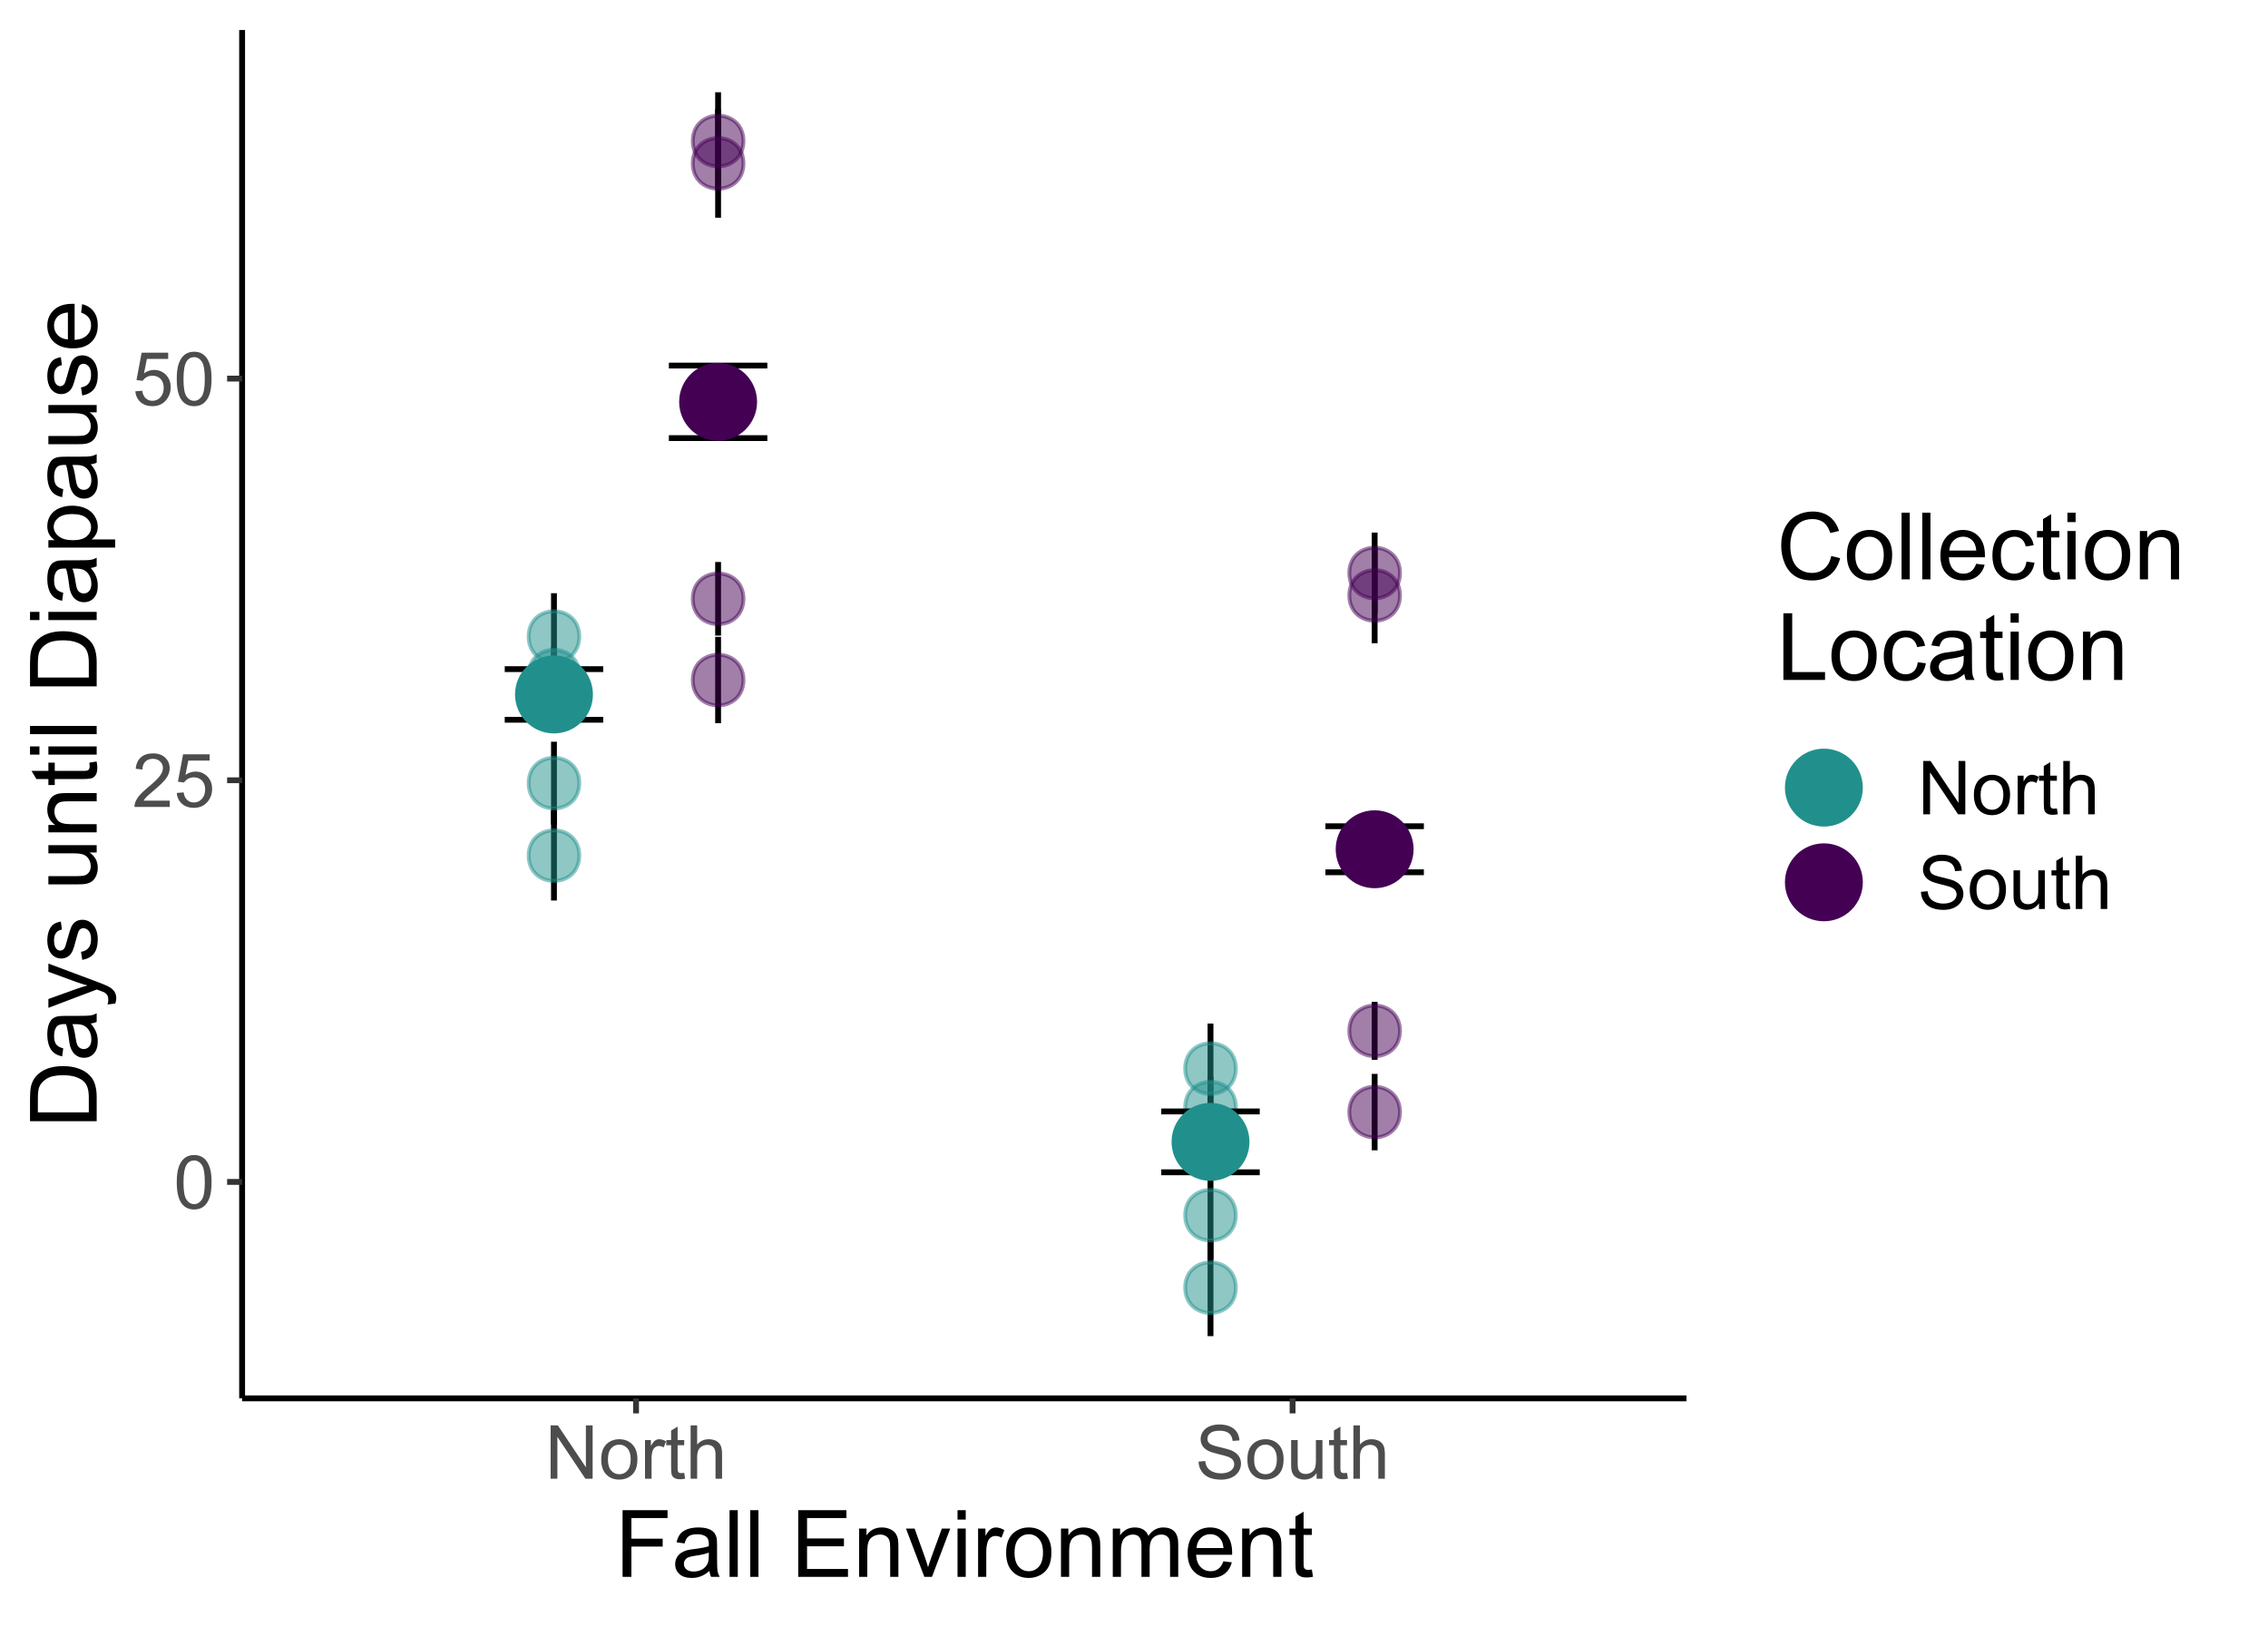 <?xml version="1.0" encoding="UTF-8"?>
<svg xmlns="http://www.w3.org/2000/svg" xmlns:xlink="http://www.w3.org/1999/xlink" width="414pt" height="297pt" viewBox="0 0 414 297" version="1.1">
<defs>
<g>
<symbol overflow="visible" id="glyph0-0">
<path style="stroke:none;" d="M 1.699 0 L 1.699 -8.5 L 8.5 -8.5 L 8.5 0 Z M 1.914 -0.211 L 8.289 -0.211 L 8.289 -8.289 L 1.914 -8.289 Z M 1.914 -0.211 "/>
</symbol>
<symbol overflow="visible" id="glyph0-1">
<path style="stroke:none;" d="M 0.566 -4.801 C 0.562 -5.949 0.68 -6.875 0.918 -7.578 C 1.152 -8.277 1.504 -8.82 1.973 -9.203 C 2.438 -9.582 3.027 -9.773 3.738 -9.773 C 4.262 -9.773 4.719 -9.668 5.113 -9.457 C 5.504 -9.246 5.828 -8.941 6.09 -8.551 C 6.344 -8.152 6.547 -7.672 6.695 -7.102 C 6.84 -6.531 6.914 -5.762 6.914 -4.801 C 6.914 -3.656 6.797 -2.734 6.562 -2.035 C 6.328 -1.332 5.977 -0.789 5.508 -0.406 C 5.039 -0.023 4.449 0.164 3.738 0.168 C 2.801 0.164 2.062 -0.172 1.527 -0.844 C 0.883 -1.652 0.562 -2.969 0.566 -4.801 Z M 1.793 -4.801 C 1.793 -3.199 1.977 -2.137 2.352 -1.609 C 2.723 -1.078 3.188 -0.812 3.738 -0.816 C 4.285 -0.812 4.746 -1.078 5.121 -1.613 C 5.496 -2.141 5.684 -3.203 5.684 -4.801 C 5.684 -6.402 5.496 -7.469 5.121 -7.996 C 4.746 -8.52 4.281 -8.781 3.727 -8.785 C 3.176 -8.781 2.734 -8.551 2.41 -8.09 C 1.996 -7.492 1.793 -6.395 1.793 -4.801 Z M 1.793 -4.801 "/>
</symbol>
<symbol overflow="visible" id="glyph0-2">
<path style="stroke:none;" d="M 6.848 -1.148 L 6.848 0 L 0.41 0 C 0.402 -0.289 0.449 -0.566 0.551 -0.832 C 0.715 -1.27 0.977 -1.699 1.336 -2.125 C 1.695 -2.547 2.215 -3.039 2.902 -3.598 C 3.957 -4.465 4.672 -5.152 5.047 -5.66 C 5.414 -6.168 5.602 -6.645 5.605 -7.098 C 5.602 -7.566 5.434 -7.969 5.098 -8.297 C 4.758 -8.621 4.316 -8.781 3.773 -8.785 C 3.195 -8.781 2.734 -8.609 2.391 -8.266 C 2.043 -7.918 1.867 -7.441 1.867 -6.832 L 0.637 -6.961 C 0.719 -7.875 1.035 -8.57 1.586 -9.055 C 2.133 -9.531 2.871 -9.773 3.797 -9.773 C 4.73 -9.773 5.469 -9.512 6.016 -8.996 C 6.559 -8.477 6.832 -7.836 6.832 -7.074 C 6.832 -6.68 6.75 -6.297 6.594 -5.922 C 6.43 -5.543 6.168 -5.148 5.801 -4.734 C 5.43 -4.316 4.812 -3.746 3.957 -3.023 C 3.238 -2.418 2.777 -2.008 2.574 -1.793 C 2.367 -1.578 2.199 -1.363 2.07 -1.148 Z M 6.848 -1.148 "/>
</symbol>
<symbol overflow="visible" id="glyph0-3">
<path style="stroke:none;" d="M 0.566 -2.551 L 1.82 -2.656 C 1.91 -2.039 2.125 -1.582 2.469 -1.277 C 2.805 -0.969 3.215 -0.812 3.691 -0.816 C 4.266 -0.812 4.75 -1.031 5.152 -1.465 C 5.547 -1.898 5.746 -2.473 5.75 -3.195 C 5.746 -3.875 5.555 -4.414 5.176 -4.809 C 4.789 -5.199 4.289 -5.395 3.672 -5.398 C 3.285 -5.395 2.938 -5.309 2.629 -5.137 C 2.316 -4.961 2.074 -4.734 1.898 -4.457 L 0.777 -4.602 L 1.719 -9.602 L 6.562 -9.602 L 6.562 -8.461 L 2.676 -8.461 L 2.152 -5.844 C 2.73 -6.246 3.344 -6.449 3.992 -6.453 C 4.836 -6.449 5.555 -6.156 6.141 -5.57 C 6.727 -4.98 7.02 -4.223 7.02 -3.301 C 7.02 -2.418 6.762 -1.656 6.25 -1.016 C 5.621 -0.227 4.77 0.164 3.691 0.168 C 2.805 0.164 2.082 -0.082 1.523 -0.574 C 0.961 -1.07 0.641 -1.727 0.566 -2.551 Z M 0.566 -2.551 "/>
</symbol>
<symbol overflow="visible" id="glyph0-4">
<path style="stroke:none;" d="M 1.035 0 L 1.035 -9.734 L 2.359 -9.734 L 7.473 -2.094 L 7.473 -9.734 L 8.707 -9.734 L 8.707 0 L 7.383 0 L 2.27 -7.648 L 2.27 0 Z M 1.035 0 "/>
</symbol>
<symbol overflow="visible" id="glyph0-5">
<path style="stroke:none;" d="M 0.453 -3.527 C 0.449 -4.832 0.812 -5.797 1.539 -6.43 C 2.145 -6.945 2.883 -7.207 3.758 -7.211 C 4.727 -7.207 5.52 -6.891 6.137 -6.258 C 6.746 -5.621 7.055 -4.742 7.059 -3.625 C 7.055 -2.715 6.918 -2 6.648 -1.484 C 6.375 -0.961 5.98 -0.559 5.461 -0.27 C 4.941 0.016 4.371 0.156 3.758 0.16 C 2.766 0.156 1.969 -0.156 1.363 -0.789 C 0.754 -1.418 0.449 -2.332 0.453 -3.527 Z M 1.68 -3.527 C 1.676 -2.621 1.871 -1.941 2.27 -1.496 C 2.66 -1.043 3.156 -0.82 3.758 -0.824 C 4.348 -0.82 4.844 -1.047 5.238 -1.5 C 5.633 -1.953 5.828 -2.641 5.832 -3.566 C 5.828 -4.438 5.629 -5.098 5.234 -5.547 C 4.836 -5.996 4.344 -6.223 3.758 -6.223 C 3.156 -6.223 2.66 -5.996 2.27 -5.551 C 1.871 -5.102 1.676 -4.43 1.68 -3.527 Z M 1.68 -3.527 "/>
</symbol>
<symbol overflow="visible" id="glyph0-6">
<path style="stroke:none;" d="M 0.883 0 L 0.883 -7.051 L 1.961 -7.051 L 1.961 -5.984 C 2.23 -6.48 2.484 -6.812 2.719 -6.973 C 2.949 -7.129 3.203 -7.207 3.488 -7.211 C 3.887 -7.207 4.297 -7.078 4.715 -6.828 L 4.305 -5.719 C 4.008 -5.891 3.715 -5.977 3.426 -5.977 C 3.164 -5.977 2.93 -5.895 2.723 -5.738 C 2.512 -5.578 2.363 -5.363 2.277 -5.086 C 2.141 -4.66 2.074 -4.195 2.078 -3.691 L 2.078 0 Z M 0.883 0 "/>
</symbol>
<symbol overflow="visible" id="glyph0-7">
<path style="stroke:none;" d="M 3.508 -1.07 L 3.68 -0.012 C 3.344 0.059 3.043 0.094 2.777 0.094 C 2.34 0.094 2 0.027 1.766 -0.113 C 1.523 -0.246 1.355 -0.426 1.262 -0.652 C 1.16 -0.871 1.113 -1.344 1.117 -2.066 L 1.117 -6.121 L 0.238 -6.121 L 0.238 -7.051 L 1.117 -7.051 L 1.117 -8.801 L 2.305 -9.516 L 2.305 -7.051 L 3.508 -7.051 L 3.508 -6.121 L 2.305 -6.121 L 2.305 -2 C 2.301 -1.656 2.324 -1.438 2.367 -1.34 C 2.406 -1.242 2.473 -1.164 2.57 -1.109 C 2.664 -1.047 2.801 -1.02 2.98 -1.023 C 3.109 -1.02 3.285 -1.035 3.508 -1.07 Z M 3.508 -1.07 "/>
</symbol>
<symbol overflow="visible" id="glyph0-8">
<path style="stroke:none;" d="M 0.898 0 L 0.898 -9.734 L 2.094 -9.734 L 2.094 -6.242 C 2.648 -6.883 3.352 -7.207 4.203 -7.211 C 4.723 -7.207 5.18 -7.105 5.566 -6.902 C 5.949 -6.695 6.223 -6.41 6.391 -6.047 C 6.555 -5.684 6.637 -5.156 6.641 -4.469 L 6.641 0 L 5.445 0 L 5.445 -4.469 C 5.441 -5.066 5.312 -5.5 5.055 -5.773 C 4.793 -6.043 4.426 -6.18 3.957 -6.184 C 3.598 -6.18 3.266 -6.09 2.957 -5.906 C 2.645 -5.723 2.422 -5.473 2.293 -5.16 C 2.156 -4.844 2.09 -4.41 2.094 -3.859 L 2.094 0 Z M 0.898 0 "/>
</symbol>
<symbol overflow="visible" id="glyph0-9">
<path style="stroke:none;" d="M 0.609 -3.129 L 1.828 -3.234 C 1.883 -2.746 2.016 -2.344 2.227 -2.035 C 2.438 -1.719 2.762 -1.469 3.207 -1.277 C 3.645 -1.082 4.145 -0.984 4.703 -0.988 C 5.191 -0.984 5.625 -1.059 6 -1.207 C 6.375 -1.355 6.652 -1.555 6.84 -1.809 C 7.02 -2.062 7.113 -2.34 7.117 -2.645 C 7.113 -2.945 7.023 -3.211 6.852 -3.441 C 6.672 -3.668 6.383 -3.859 5.977 -4.016 C 5.715 -4.117 5.137 -4.277 4.242 -4.492 C 3.348 -4.707 2.719 -4.91 2.363 -5.102 C 1.895 -5.34 1.551 -5.641 1.324 -6.004 C 1.098 -6.363 0.984 -6.77 0.984 -7.219 C 0.984 -7.711 1.121 -8.168 1.402 -8.598 C 1.676 -9.02 2.082 -9.344 2.621 -9.57 C 3.152 -9.789 3.75 -9.902 4.41 -9.902 C 5.129 -9.902 5.766 -9.785 6.316 -9.551 C 6.867 -9.316 7.289 -8.973 7.59 -8.523 C 7.883 -8.07 8.043 -7.559 8.07 -6.992 L 6.832 -6.898 C 6.766 -7.512 6.539 -7.977 6.16 -8.293 C 5.773 -8.605 5.207 -8.766 4.461 -8.766 C 3.68 -8.766 3.113 -8.621 2.758 -8.336 C 2.402 -8.051 2.227 -7.707 2.227 -7.305 C 2.227 -6.953 2.352 -6.664 2.602 -6.441 C 2.852 -6.211 3.5 -5.98 4.547 -5.746 C 5.594 -5.508 6.309 -5.301 6.699 -5.125 C 7.262 -4.863 7.68 -4.531 7.953 -4.133 C 8.219 -3.727 8.355 -3.266 8.359 -2.75 C 8.355 -2.227 8.207 -1.738 7.914 -1.285 C 7.617 -0.824 7.191 -0.469 6.637 -0.215 C 6.078 0.039 5.453 0.164 4.762 0.168 C 3.879 0.164 3.141 0.039 2.547 -0.219 C 1.949 -0.473 1.48 -0.859 1.145 -1.379 C 0.801 -1.891 0.625 -2.477 0.609 -3.129 Z M 0.609 -3.129 "/>
</symbol>
<symbol overflow="visible" id="glyph0-10">
<path style="stroke:none;" d="M 5.52 0 L 5.52 -1.035 C 4.969 -0.238 4.223 0.156 3.281 0.16 C 2.863 0.156 2.473 0.082 2.113 -0.078 C 1.75 -0.234 1.484 -0.438 1.312 -0.68 C 1.137 -0.922 1.012 -1.215 0.941 -1.566 C 0.891 -1.797 0.867 -2.172 0.871 -2.684 L 0.871 -7.051 L 2.066 -7.051 L 2.066 -3.141 C 2.062 -2.516 2.086 -2.094 2.137 -1.879 C 2.211 -1.562 2.371 -1.316 2.613 -1.137 C 2.855 -0.957 3.156 -0.867 3.52 -0.871 C 3.875 -0.867 4.211 -0.957 4.527 -1.145 C 4.84 -1.324 5.062 -1.574 5.195 -1.895 C 5.324 -2.207 5.391 -2.668 5.391 -3.273 L 5.391 -7.051 L 6.586 -7.051 L 6.586 0 Z M 5.52 0 "/>
</symbol>
<symbol overflow="visible" id="glyph1-0">
<path style="stroke:none;" d="M 2.125 0 L 2.125 -10.625 L 10.625 -10.625 L 10.625 0 Z M 2.391 -0.266 L 10.359 -0.266 L 10.359 -10.359 L 2.391 -10.359 Z M 2.391 -0.266 "/>
</symbol>
<symbol overflow="visible" id="glyph1-1">
<path style="stroke:none;" d="M 1.395 0 L 1.395 -12.168 L 9.605 -12.168 L 9.605 -10.734 L 3.004 -10.734 L 3.004 -6.965 L 8.715 -6.965 L 8.715 -5.527 L 3.004 -5.527 L 3.004 0 Z M 1.395 0 "/>
</symbol>
<symbol overflow="visible" id="glyph1-2">
<path style="stroke:none;" d="M 6.875 -1.086 C 6.316 -0.613 5.785 -0.281 5.273 -0.09 C 4.762 0.105 4.211 0.199 3.629 0.199 C 2.656 0.199 1.914 -0.035 1.395 -0.508 C 0.871 -0.98 0.609 -1.586 0.613 -2.324 C 0.609 -2.754 0.707 -3.148 0.906 -3.508 C 1.102 -3.863 1.359 -4.148 1.68 -4.367 C 1.996 -4.578 2.355 -4.742 2.758 -4.855 C 3.047 -4.93 3.488 -5.004 4.086 -5.078 C 5.289 -5.223 6.18 -5.395 6.75 -5.594 C 6.754 -5.797 6.754 -5.926 6.758 -5.984 C 6.754 -6.59 6.613 -7.02 6.332 -7.273 C 5.949 -7.605 5.383 -7.773 4.633 -7.777 C 3.926 -7.773 3.406 -7.652 3.074 -7.406 C 2.738 -7.16 2.492 -6.723 2.332 -6.102 L 0.871 -6.301 C 1 -6.922 1.219 -7.426 1.527 -7.812 C 1.828 -8.195 2.27 -8.492 2.848 -8.703 C 3.422 -8.906 4.086 -9.012 4.848 -9.016 C 5.598 -9.012 6.211 -8.922 6.68 -8.75 C 7.148 -8.57 7.492 -8.348 7.719 -8.082 C 7.938 -7.809 8.094 -7.469 8.184 -7.062 C 8.23 -6.805 8.254 -6.348 8.258 -5.688 L 8.258 -3.695 C 8.254 -2.301 8.285 -1.422 8.352 -1.059 C 8.414 -0.688 8.543 -0.336 8.734 0 L 7.172 0 C 7.016 -0.309 6.914 -0.668 6.875 -1.086 Z M 6.75 -4.426 C 6.203 -4.199 5.387 -4.012 4.309 -3.859 C 3.691 -3.77 3.258 -3.668 3.004 -3.559 C 2.75 -3.445 2.555 -3.285 2.414 -3.074 C 2.273 -2.859 2.203 -2.625 2.207 -2.367 C 2.203 -1.969 2.355 -1.637 2.66 -1.371 C 2.961 -1.105 3.402 -0.973 3.984 -0.973 C 4.559 -0.973 5.07 -1.098 5.52 -1.348 C 5.965 -1.598 6.293 -1.941 6.508 -2.383 C 6.668 -2.719 6.75 -3.215 6.75 -3.875 Z M 6.75 -4.426 "/>
</symbol>
<symbol overflow="visible" id="glyph1-3">
<path style="stroke:none;" d="M 1.086 0 L 1.086 -12.168 L 2.582 -12.168 L 2.582 0 Z M 1.086 0 "/>
</symbol>
<symbol overflow="visible" id="glyph1-4">
<path style="stroke:none;" d=""/>
</symbol>
<symbol overflow="visible" id="glyph1-5">
<path style="stroke:none;" d="M 1.344 0 L 1.344 -12.168 L 10.145 -12.168 L 10.145 -10.734 L 2.953 -10.734 L 2.953 -7.008 L 9.688 -7.008 L 9.688 -5.578 L 2.953 -5.578 L 2.953 -1.438 L 10.426 -1.438 L 10.426 0 Z M 1.344 0 "/>
</symbol>
<symbol overflow="visible" id="glyph1-6">
<path style="stroke:none;" d="M 1.121 0 L 1.121 -8.816 L 2.465 -8.816 L 2.465 -7.562 C 3.109 -8.527 4.043 -9.012 5.27 -9.016 C 5.797 -9.012 6.285 -8.914 6.734 -8.727 C 7.18 -8.531 7.516 -8.281 7.738 -7.977 C 7.957 -7.664 8.113 -7.297 8.203 -6.875 C 8.258 -6.594 8.285 -6.109 8.285 -5.422 L 8.285 0 L 6.789 0 L 6.789 -5.363 C 6.785 -5.965 6.727 -6.422 6.613 -6.727 C 6.496 -7.027 6.289 -7.266 5.996 -7.449 C 5.699 -7.625 5.355 -7.715 4.957 -7.719 C 4.316 -7.715 3.766 -7.516 3.305 -7.113 C 2.844 -6.707 2.613 -5.938 2.613 -4.812 L 2.613 0 Z M 1.121 0 "/>
</symbol>
<symbol overflow="visible" id="glyph1-7">
<path style="stroke:none;" d="M 3.57 0 L 0.215 -8.816 L 1.793 -8.816 L 3.688 -3.535 C 3.887 -2.961 4.074 -2.371 4.25 -1.758 C 4.379 -2.223 4.566 -2.781 4.805 -3.438 L 6.766 -8.816 L 8.301 -8.816 L 4.965 0 Z M 3.57 0 "/>
</symbol>
<symbol overflow="visible" id="glyph1-8">
<path style="stroke:none;" d="M 1.129 -10.449 L 1.129 -12.168 L 2.625 -12.168 L 2.625 -10.449 Z M 1.129 0 L 1.129 -8.816 L 2.625 -8.816 L 2.625 0 Z M 1.129 0 "/>
</symbol>
<symbol overflow="visible" id="glyph1-9">
<path style="stroke:none;" d="M 1.105 0 L 1.105 -8.816 L 2.449 -8.816 L 2.449 -7.48 C 2.793 -8.102 3.109 -8.512 3.398 -8.715 C 3.688 -8.91 4.008 -9.012 4.359 -9.016 C 4.859 -9.012 5.371 -8.852 5.895 -8.531 L 5.379 -7.148 C 5.012 -7.359 4.645 -7.465 4.281 -7.469 C 3.953 -7.465 3.66 -7.367 3.402 -7.176 C 3.141 -6.977 2.957 -6.703 2.848 -6.359 C 2.68 -5.824 2.594 -5.246 2.598 -4.617 L 2.598 0 Z M 1.105 0 "/>
</symbol>
<symbol overflow="visible" id="glyph1-10">
<path style="stroke:none;" d="M 0.562 -4.406 C 0.562 -6.039 1.016 -7.246 1.926 -8.035 C 2.68 -8.684 3.605 -9.012 4.699 -9.016 C 5.91 -9.012 6.898 -8.613 7.668 -7.824 C 8.438 -7.027 8.824 -5.93 8.824 -4.531 C 8.824 -3.395 8.652 -2.504 8.312 -1.855 C 7.973 -1.203 7.477 -0.699 6.828 -0.34 C 6.172 0.02 5.465 0.199 4.699 0.199 C 3.465 0.199 2.465 -0.195 1.703 -0.988 C 0.941 -1.777 0.562 -2.918 0.562 -4.406 Z M 2.102 -4.406 C 2.098 -3.277 2.344 -2.43 2.84 -1.871 C 3.328 -1.309 3.949 -1.031 4.699 -1.031 C 5.441 -1.031 6.059 -1.312 6.551 -1.875 C 7.043 -2.438 7.289 -3.297 7.289 -4.457 C 7.289 -5.547 7.039 -6.371 6.543 -6.934 C 6.047 -7.492 5.434 -7.773 4.699 -7.777 C 3.949 -7.773 3.328 -7.496 2.84 -6.938 C 2.344 -6.379 2.098 -5.535 2.102 -4.406 Z M 2.102 -4.406 "/>
</symbol>
<symbol overflow="visible" id="glyph1-11">
<path style="stroke:none;" d="M 1.121 0 L 1.121 -8.816 L 2.457 -8.816 L 2.457 -7.578 C 2.73 -8.008 3.098 -8.355 3.559 -8.621 C 4.016 -8.879 4.539 -9.012 5.129 -9.016 C 5.777 -9.012 6.312 -8.875 6.734 -8.609 C 7.148 -8.336 7.445 -7.957 7.621 -7.469 C 8.312 -8.496 9.219 -9.012 10.344 -9.016 C 11.215 -9.012 11.887 -8.77 12.359 -8.289 C 12.828 -7.801 13.066 -7.055 13.066 -6.051 L 13.066 0 L 11.578 0 L 11.578 -5.555 C 11.578 -6.148 11.527 -6.578 11.434 -6.844 C 11.332 -7.105 11.156 -7.316 10.906 -7.477 C 10.648 -7.637 10.352 -7.715 10.012 -7.719 C 9.391 -7.715 8.875 -7.512 8.465 -7.102 C 8.055 -6.688 7.852 -6.027 7.852 -5.121 L 7.852 0 L 6.359 0 L 6.359 -5.727 C 6.355 -6.387 6.234 -6.887 5.992 -7.219 C 5.746 -7.551 5.348 -7.715 4.797 -7.719 C 4.375 -7.715 3.988 -7.605 3.633 -7.387 C 3.273 -7.164 3.012 -6.84 2.855 -6.414 C 2.691 -5.988 2.613 -5.375 2.613 -4.574 L 2.613 0 Z M 1.121 0 "/>
</symbol>
<symbol overflow="visible" id="glyph1-12">
<path style="stroke:none;" d="M 7.156 -2.84 L 8.699 -2.648 C 8.453 -1.746 8.004 -1.043 7.348 -0.547 C 6.688 -0.047 5.844 0.199 4.824 0.199 C 3.531 0.199 2.508 -0.195 1.754 -0.992 C 0.996 -1.781 0.621 -2.895 0.621 -4.332 C 0.621 -5.812 1 -6.965 1.766 -7.785 C 2.527 -8.602 3.52 -9.012 4.738 -9.016 C 5.914 -9.012 6.879 -8.609 7.629 -7.812 C 8.375 -7.008 8.746 -5.879 8.75 -4.426 C 8.746 -4.332 8.746 -4.199 8.742 -4.027 L 2.168 -4.027 C 2.223 -3.055 2.496 -2.312 2.988 -1.801 C 3.48 -1.285 4.094 -1.031 4.832 -1.031 C 5.375 -1.031 5.844 -1.172 6.234 -1.461 C 6.621 -1.742 6.926 -2.203 7.156 -2.84 Z M 2.25 -5.254 L 7.172 -5.254 C 7.102 -5.992 6.914 -6.547 6.609 -6.922 C 6.133 -7.492 5.516 -7.781 4.758 -7.785 C 4.07 -7.781 3.492 -7.551 3.023 -7.094 C 2.555 -6.633 2.297 -6.02 2.25 -5.254 Z M 2.25 -5.254 "/>
</symbol>
<symbol overflow="visible" id="glyph1-13">
<path style="stroke:none;" d="M 4.383 -1.336 L 4.598 -0.016 C 4.176 0.074 3.801 0.117 3.469 0.117 C 2.926 0.117 2.504 0.031 2.207 -0.141 C 1.906 -0.312 1.695 -0.535 1.574 -0.816 C 1.453 -1.094 1.395 -1.684 1.395 -2.582 L 1.395 -7.652 L 0.297 -7.652 L 0.297 -8.816 L 1.395 -8.816 L 1.395 -11 L 2.879 -11.895 L 2.879 -8.816 L 4.383 -8.816 L 4.383 -7.652 L 2.879 -7.652 L 2.879 -2.5 C 2.875 -2.07 2.902 -1.797 2.957 -1.676 C 3.008 -1.551 3.094 -1.453 3.215 -1.383 C 3.332 -1.312 3.504 -1.277 3.727 -1.277 C 3.891 -1.277 4.109 -1.297 4.383 -1.336 Z M 4.383 -1.336 "/>
</symbol>
<symbol overflow="visible" id="glyph1-14">
<path style="stroke:none;" d="M 9.992 -4.266 L 11.605 -3.859 C 11.266 -2.535 10.656 -1.527 9.781 -0.832 C 8.902 -0.141 7.832 0.203 6.566 0.207 C 5.25 0.203 4.184 -0.059 3.363 -0.594 C 2.543 -1.125 1.918 -1.898 1.488 -2.914 C 1.059 -3.922 0.844 -5.012 0.848 -6.176 C 0.844 -7.441 1.086 -8.547 1.574 -9.492 C 2.055 -10.434 2.742 -11.148 3.641 -11.641 C 4.531 -12.129 5.516 -12.375 6.59 -12.375 C 7.805 -12.375 8.828 -12.062 9.66 -11.445 C 10.488 -10.82 11.066 -9.949 11.398 -8.832 L 9.812 -8.457 C 9.527 -9.34 9.117 -9.984 8.582 -10.391 C 8.043 -10.793 7.367 -10.996 6.559 -11 C 5.621 -10.996 4.84 -10.773 4.211 -10.324 C 3.582 -9.875 3.141 -9.273 2.887 -8.52 C 2.633 -7.762 2.508 -6.98 2.508 -6.184 C 2.508 -5.145 2.656 -4.242 2.957 -3.473 C 3.258 -2.699 3.727 -2.121 4.363 -1.742 C 5 -1.359 5.691 -1.172 6.434 -1.172 C 7.332 -1.172 8.094 -1.43 8.723 -1.949 C 9.348 -2.469 9.77 -3.242 9.992 -4.266 Z M 9.992 -4.266 "/>
</symbol>
<symbol overflow="visible" id="glyph1-15">
<path style="stroke:none;" d="M 6.875 -3.23 L 8.344 -3.039 C 8.18 -2.023 7.766 -1.23 7.109 -0.66 C 6.445 -0.086 5.633 0.199 4.672 0.199 C 3.461 0.199 2.492 -0.195 1.762 -0.984 C 1.027 -1.773 0.66 -2.902 0.664 -4.375 C 0.66 -5.324 0.82 -6.156 1.137 -6.871 C 1.449 -7.586 1.926 -8.121 2.574 -8.48 C 3.215 -8.832 3.918 -9.012 4.68 -9.016 C 5.637 -9.012 6.422 -8.77 7.031 -8.289 C 7.641 -7.801 8.031 -7.113 8.203 -6.227 L 6.75 -6 C 6.609 -6.594 6.363 -7.039 6.012 -7.336 C 5.66 -7.633 5.234 -7.781 4.738 -7.785 C 3.984 -7.781 3.371 -7.512 2.902 -6.977 C 2.43 -6.434 2.195 -5.578 2.199 -4.414 C 2.195 -3.227 2.422 -2.367 2.879 -1.836 C 3.332 -1.297 3.926 -1.031 4.656 -1.031 C 5.238 -1.031 5.727 -1.211 6.125 -1.57 C 6.516 -1.93 6.766 -2.48 6.875 -3.23 Z M 6.875 -3.23 "/>
</symbol>
<symbol overflow="visible" id="glyph1-16">
<path style="stroke:none;" d="M 1.246 0 L 1.246 -12.168 L 2.855 -12.168 L 2.855 -1.438 L 8.848 -1.438 L 8.848 0 Z M 1.246 0 "/>
</symbol>
<symbol overflow="visible" id="glyph2-0">
<path style="stroke:none;" d="M 0 -2.125 L -10.625 -2.125 L -10.625 -10.625 L 0 -10.625 Z M -0.266 -2.391 L -0.266 -10.359 L -10.359 -10.359 L -10.359 -2.391 Z M -0.266 -2.391 "/>
</symbol>
<symbol overflow="visible" id="glyph2-1">
<path style="stroke:none;" d="M 0 -1.312 L -12.168 -1.312 L -12.168 -5.504 C -12.164 -6.445 -12.105 -7.168 -11.996 -7.672 C -11.832 -8.363 -11.543 -8.957 -11.125 -9.453 C -10.578 -10.094 -9.883 -10.574 -9.043 -10.895 C -8.195 -11.207 -7.234 -11.367 -6.152 -11.371 C -5.227 -11.367 -4.406 -11.258 -3.691 -11.047 C -2.977 -10.828 -2.383 -10.555 -1.918 -10.219 C -1.449 -9.879 -1.082 -9.508 -0.816 -9.109 C -0.543 -8.707 -0.34 -8.223 -0.207 -7.656 C -0.066 -7.086 0 -6.434 0 -5.703 Z M -1.438 -2.922 L -1.438 -5.52 C -1.434 -6.32 -1.508 -6.949 -1.66 -7.406 C -1.805 -7.863 -2.016 -8.227 -2.289 -8.5 C -2.668 -8.879 -3.18 -9.176 -3.828 -9.391 C -4.469 -9.602 -5.254 -9.707 -6.176 -9.711 C -7.449 -9.707 -8.426 -9.5 -9.109 -9.082 C -9.793 -8.664 -10.25 -8.156 -10.484 -7.562 C -10.648 -7.129 -10.734 -6.434 -10.734 -5.48 L -10.734 -2.922 Z M -1.438 -2.922 "/>
</symbol>
<symbol overflow="visible" id="glyph2-2">
<path style="stroke:none;" d="M -1.086 -6.875 C -0.613 -6.316 -0.281 -5.785 -0.09 -5.273 C 0.105 -4.762 0.199 -4.211 0.199 -3.629 C 0.199 -2.656 -0.035 -1.914 -0.508 -1.395 C -0.98 -0.871 -1.586 -0.609 -2.324 -0.613 C -2.754 -0.609 -3.148 -0.707 -3.508 -0.906 C -3.863 -1.102 -4.148 -1.359 -4.367 -1.68 C -4.578 -1.996 -4.742 -2.355 -4.855 -2.758 C -4.93 -3.047 -5.004 -3.488 -5.078 -4.086 C -5.223 -5.289 -5.395 -6.18 -5.594 -6.75 C -5.797 -6.754 -5.926 -6.754 -5.984 -6.758 C -6.59 -6.754 -7.02 -6.613 -7.273 -6.332 C -7.605 -5.949 -7.773 -5.383 -7.777 -4.633 C -7.773 -3.926 -7.652 -3.406 -7.406 -3.074 C -7.16 -2.738 -6.723 -2.492 -6.102 -2.332 L -6.301 -0.871 C -6.922 -1 -7.426 -1.219 -7.812 -1.527 C -8.195 -1.828 -8.492 -2.27 -8.703 -2.848 C -8.906 -3.422 -9.012 -4.086 -9.016 -4.848 C -9.012 -5.598 -8.922 -6.211 -8.75 -6.68 C -8.57 -7.148 -8.348 -7.492 -8.082 -7.719 C -7.809 -7.938 -7.469 -8.094 -7.062 -8.184 C -6.805 -8.23 -6.348 -8.254 -5.688 -8.258 L -3.695 -8.258 C -2.301 -8.254 -1.422 -8.285 -1.059 -8.352 C -0.688 -8.414 -0.336 -8.543 0 -8.734 L 0 -7.172 C -0.309 -7.016 -0.668 -6.914 -1.086 -6.875 Z M -4.426 -6.75 C -4.199 -6.203 -4.012 -5.387 -3.859 -4.309 C -3.77 -3.691 -3.668 -3.258 -3.559 -3.004 C -3.445 -2.75 -3.285 -2.555 -3.074 -2.414 C -2.859 -2.273 -2.625 -2.203 -2.367 -2.207 C -1.969 -2.203 -1.637 -2.355 -1.371 -2.66 C -1.105 -2.961 -0.973 -3.402 -0.973 -3.984 C -0.973 -4.559 -1.098 -5.07 -1.348 -5.52 C -1.598 -5.965 -1.941 -6.293 -2.383 -6.508 C -2.715 -6.668 -3.211 -6.75 -3.875 -6.75 Z M -4.426 -6.75 "/>
</symbol>
<symbol overflow="visible" id="glyph2-3">
<path style="stroke:none;" d="M 3.395 -1.055 L 1.992 -0.887 C 2.078 -1.211 2.121 -1.496 2.125 -1.742 C 2.121 -2.07 2.066 -2.336 1.957 -2.539 C 1.848 -2.734 1.691 -2.898 1.496 -3.031 C 1.34 -3.121 0.969 -3.273 0.383 -3.484 C 0.297 -3.512 0.176 -3.555 0.016 -3.617 L -8.816 -0.273 L -8.816 -1.883 L -3.711 -3.719 C -3.059 -3.953 -2.379 -4.168 -1.668 -4.359 C -2.352 -4.531 -3.02 -4.734 -3.676 -4.973 L -8.816 -6.855 L -8.816 -8.352 L 0.148 -4.996 C 1.113 -4.633 1.781 -4.355 2.148 -4.16 C 2.641 -3.895 3.004 -3.59 3.234 -3.246 C 3.461 -2.902 3.574 -2.492 3.578 -2.016 C 3.574 -1.727 3.512 -1.406 3.395 -1.055 Z M 3.395 -1.055 "/>
</symbol>
<symbol overflow="visible" id="glyph2-4">
<path style="stroke:none;" d="M -2.633 -0.523 L -2.863 -2 C -2.27 -2.078 -1.816 -2.309 -1.5 -2.691 C -1.184 -3.066 -1.023 -3.598 -1.027 -4.281 C -1.023 -4.965 -1.164 -5.473 -1.445 -5.809 C -1.723 -6.137 -2.051 -6.305 -2.434 -6.309 C -2.766 -6.305 -3.031 -6.156 -3.23 -5.867 C -3.359 -5.66 -3.527 -5.152 -3.734 -4.34 C -4.008 -3.242 -4.25 -2.484 -4.453 -2.062 C -4.656 -1.641 -4.934 -1.32 -5.293 -1.102 C -5.645 -0.883 -6.039 -0.773 -6.477 -0.773 C -6.863 -0.773 -7.227 -0.863 -7.566 -1.043 C -7.898 -1.223 -8.176 -1.465 -8.398 -1.777 C -8.566 -2.004 -8.715 -2.32 -8.836 -2.727 C -8.953 -3.125 -9.012 -3.559 -9.016 -4.02 C -9.012 -4.707 -8.91 -5.312 -8.715 -5.84 C -8.512 -6.359 -8.242 -6.746 -7.906 -6.996 C -7.562 -7.246 -7.109 -7.418 -6.539 -7.512 L -6.344 -6.051 C -6.793 -5.984 -7.145 -5.793 -7.402 -5.473 C -7.652 -5.152 -7.781 -4.703 -7.785 -4.125 C -7.781 -3.438 -7.668 -2.945 -7.445 -2.656 C -7.215 -2.359 -6.949 -2.215 -6.648 -2.215 C -6.453 -2.215 -6.277 -2.273 -6.125 -2.398 C -5.961 -2.516 -5.828 -2.707 -5.727 -2.973 C -5.668 -3.117 -5.543 -3.559 -5.344 -4.293 C -5.062 -5.344 -4.832 -6.078 -4.652 -6.5 C -4.473 -6.914 -4.211 -7.242 -3.867 -7.484 C -3.523 -7.719 -3.098 -7.84 -2.59 -7.844 C -2.09 -7.84 -1.621 -7.695 -1.184 -7.406 C -0.742 -7.117 -0.398 -6.695 -0.16 -6.148 C 0.082 -5.598 0.199 -4.98 0.199 -4.293 C 0.199 -3.145 -0.035 -2.27 -0.512 -1.672 C -0.984 -1.07 -1.691 -0.688 -2.633 -0.523 Z M -2.633 -0.523 "/>
</symbol>
<symbol overflow="visible" id="glyph2-5">
<path style="stroke:none;" d=""/>
</symbol>
<symbol overflow="visible" id="glyph2-6">
<path style="stroke:none;" d="M 0 -6.898 L -1.293 -6.898 C -0.297 -6.207 0.199 -5.277 0.199 -4.102 C 0.199 -3.578 0.102 -3.09 -0.098 -2.645 C -0.297 -2.191 -0.547 -1.859 -0.852 -1.641 C -1.148 -1.422 -1.52 -1.266 -1.961 -1.18 C -2.25 -1.113 -2.715 -1.082 -3.352 -1.086 L -8.816 -1.086 L -8.816 -2.582 L -3.926 -2.582 C -3.145 -2.578 -2.617 -2.609 -2.348 -2.672 C -1.953 -2.766 -1.645 -2.965 -1.422 -3.27 C -1.195 -3.574 -1.082 -3.949 -1.086 -4.398 C -1.082 -4.844 -1.199 -5.266 -1.43 -5.66 C -1.66 -6.051 -1.973 -6.328 -2.371 -6.496 C -2.766 -6.656 -3.34 -6.738 -4.094 -6.742 L -8.816 -6.742 L -8.816 -8.234 L 0 -8.234 Z M 0 -6.898 "/>
</symbol>
<symbol overflow="visible" id="glyph2-7">
<path style="stroke:none;" d="M 0 -1.121 L -8.816 -1.121 L -8.816 -2.465 L -7.562 -2.465 C -8.527 -3.109 -9.012 -4.043 -9.016 -5.27 C -9.012 -5.797 -8.914 -6.285 -8.727 -6.734 C -8.531 -7.18 -8.281 -7.516 -7.977 -7.738 C -7.664 -7.957 -7.297 -8.113 -6.871 -8.203 C -6.594 -8.258 -6.109 -8.285 -5.422 -8.285 L 0 -8.285 L 0 -6.789 L -5.363 -6.789 C -5.965 -6.785 -6.422 -6.727 -6.727 -6.613 C -7.027 -6.496 -7.266 -6.289 -7.449 -5.996 C -7.625 -5.699 -7.715 -5.355 -7.719 -4.957 C -7.715 -4.316 -7.516 -3.766 -7.113 -3.305 C -6.707 -2.844 -5.938 -2.613 -4.812 -2.613 L 0 -2.613 Z M 0 -1.121 "/>
</symbol>
<symbol overflow="visible" id="glyph2-8">
<path style="stroke:none;" d="M -1.336 -4.383 L -0.016 -4.598 C 0.074 -4.176 0.117 -3.801 0.117 -3.469 C 0.117 -2.926 0.031 -2.504 -0.141 -2.207 C -0.312 -1.906 -0.535 -1.695 -0.816 -1.574 C -1.094 -1.453 -1.684 -1.395 -2.582 -1.395 L -7.652 -1.395 L -7.652 -0.301 L -8.816 -0.301 L -8.816 -1.395 L -11 -1.395 L -11.895 -2.879 L -8.816 -2.879 L -8.816 -4.383 L -7.652 -4.383 L -7.652 -2.879 L -2.5 -2.879 C -2.07 -2.875 -1.797 -2.902 -1.676 -2.957 C -1.551 -3.008 -1.453 -3.094 -1.383 -3.215 C -1.312 -3.332 -1.277 -3.504 -1.277 -3.727 C -1.277 -3.891 -1.297 -4.109 -1.336 -4.383 Z M -1.336 -4.383 "/>
</symbol>
<symbol overflow="visible" id="glyph2-9">
<path style="stroke:none;" d="M -10.449 -1.129 L -12.168 -1.129 L -12.168 -2.625 L -10.449 -2.625 Z M 0 -1.129 L -8.816 -1.129 L -8.816 -2.625 L 0 -2.625 Z M 0 -1.129 "/>
</symbol>
<symbol overflow="visible" id="glyph2-10">
<path style="stroke:none;" d="M 0 -1.086 L -12.168 -1.086 L -12.168 -2.582 L 0 -2.582 Z M 0 -1.086 "/>
</symbol>
<symbol overflow="visible" id="glyph2-11">
<path style="stroke:none;" d="M 3.379 -1.121 L -8.816 -1.121 L -8.816 -2.48 L -7.672 -2.48 C -8.117 -2.801 -8.453 -3.164 -8.68 -3.57 C -8.898 -3.969 -9.012 -4.461 -9.016 -5.039 C -9.012 -5.789 -8.816 -6.453 -8.434 -7.031 C -8.043 -7.605 -7.496 -8.039 -6.793 -8.332 C -6.082 -8.625 -5.309 -8.77 -4.473 -8.773 C -3.566 -8.77 -2.754 -8.609 -2.035 -8.289 C -1.309 -7.965 -0.758 -7.496 -0.375 -6.879 C 0.008 -6.262 0.199 -5.609 0.199 -4.93 C 0.199 -4.43 0.098 -3.984 -0.113 -3.59 C -0.32 -3.191 -0.59 -2.867 -0.914 -2.613 L 3.379 -2.613 Z M -4.359 -2.473 C -3.223 -2.473 -2.383 -2.699 -1.84 -3.16 C -1.297 -3.617 -1.023 -4.176 -1.027 -4.832 C -1.023 -5.492 -1.305 -6.059 -1.871 -6.535 C -2.43 -7.004 -3.301 -7.242 -4.484 -7.246 C -5.602 -7.242 -6.441 -7.012 -7.004 -6.551 C -7.559 -6.09 -7.84 -5.539 -7.844 -4.898 C -7.84 -4.258 -7.543 -3.691 -6.949 -3.207 C -6.355 -2.715 -5.492 -2.473 -4.359 -2.473 Z M -4.359 -2.473 "/>
</symbol>
<symbol overflow="visible" id="glyph2-12">
<path style="stroke:none;" d="M -2.84 -7.156 L -2.648 -8.699 C -1.742 -8.453 -1.039 -8.004 -0.547 -7.348 C -0.047 -6.688 0.199 -5.844 0.199 -4.824 C 0.199 -3.531 -0.195 -2.508 -0.992 -1.754 C -1.781 -0.996 -2.895 -0.621 -4.332 -0.621 C -5.812 -0.621 -6.965 -1 -7.785 -1.766 C -8.602 -2.527 -9.012 -3.52 -9.016 -4.738 C -9.012 -5.914 -8.609 -6.879 -7.809 -7.629 C -7.004 -8.375 -5.875 -8.746 -4.426 -8.75 C -4.332 -8.746 -4.199 -8.746 -4.027 -8.742 L -4.027 -2.168 C -3.055 -2.223 -2.312 -2.496 -1.801 -2.988 C -1.281 -3.48 -1.023 -4.094 -1.027 -4.832 C -1.023 -5.375 -1.168 -5.844 -1.457 -6.234 C -1.742 -6.621 -2.203 -6.926 -2.84 -7.156 Z M -5.254 -2.25 L -5.254 -7.172 C -5.992 -7.102 -6.547 -6.914 -6.922 -6.609 C -7.492 -6.133 -7.781 -5.516 -7.785 -4.758 C -7.781 -4.07 -7.551 -3.492 -7.094 -3.023 C -6.633 -2.555 -6.02 -2.297 -5.254 -2.25 Z M -5.254 -2.25 "/>
</symbol>
</g>
<clipPath id="clip1">
  <path d="M 44.195 5.48 L 307.852 5.48 L 307.852 255.195 L 44.195 255.195 Z M 44.195 5.48 "/>
</clipPath>
</defs>
<g id="surface11">
<rect x="0" y="0" width="414" height="297" style="fill:rgb(100%,100%,100%);fill-opacity:1;stroke:none;"/>
<rect x="0" y="0" width="414" height="297" style="fill:rgb(100%,100%,100%);fill-opacity:1;stroke:none;"/>
<path style="fill:none;stroke-width:1.067;stroke-linecap:round;stroke-linejoin:round;stroke:rgb(100%,100%,100%);stroke-opacity:1;stroke-miterlimit:10;" d="M 0 297 L 414 297 L 414 0 L 0 0 Z M 0 297 "/>
<g clip-path="url(#clip1)" clip-rule="nonzero">
<path style=" stroke:none;fill-rule:nonzero;fill:rgb(100%,100%,100%);fill-opacity:1;" d="M 44.195 255.195 L 307.852 255.195 L 307.852 5.48 L 44.195 5.48 Z M 44.195 255.195 "/>
</g>
<path style="fill:none;stroke-width:1.067;stroke-linecap:butt;stroke-linejoin:round;stroke:rgb(0%,0%,0%);stroke-opacity:1;stroke-miterlimit:10;" d="M 131.082 19.906 L 131.082 19.906 "/>
<path style="fill:none;stroke-width:1.067;stroke-linecap:butt;stroke-linejoin:round;stroke:rgb(0%,0%,0%);stroke-opacity:1;stroke-miterlimit:10;" d="M 131.082 19.906 L 131.082 39.738 "/>
<path style="fill:none;stroke-width:1.067;stroke-linecap:butt;stroke-linejoin:round;stroke:rgb(0%,0%,0%);stroke-opacity:1;stroke-miterlimit:10;" d="M 131.082 39.738 L 131.082 39.738 "/>
<path style="fill:none;stroke-width:1.067;stroke-linecap:butt;stroke-linejoin:round;stroke:rgb(0%,0%,0%);stroke-opacity:1;stroke-miterlimit:10;" d="M 250.926 99.949 L 250.926 99.949 "/>
<path style="fill:none;stroke-width:1.067;stroke-linecap:butt;stroke-linejoin:round;stroke:rgb(0%,0%,0%);stroke-opacity:1;stroke-miterlimit:10;" d="M 250.926 99.949 L 250.926 117.383 "/>
<path style="fill:none;stroke-width:1.067;stroke-linecap:butt;stroke-linejoin:round;stroke:rgb(0%,0%,0%);stroke-opacity:1;stroke-miterlimit:10;" d="M 250.926 117.383 L 250.926 117.383 "/>
<path style="fill:none;stroke-width:1.067;stroke-linecap:butt;stroke-linejoin:round;stroke:rgb(0%,0%,0%);stroke-opacity:1;stroke-miterlimit:10;" d="M 101.121 108.258 L 101.121 108.258 "/>
<path style="fill:none;stroke-width:1.067;stroke-linecap:butt;stroke-linejoin:round;stroke:rgb(0%,0%,0%);stroke-opacity:1;stroke-miterlimit:10;" d="M 101.121 108.258 L 101.121 124.074 "/>
<path style="fill:none;stroke-width:1.067;stroke-linecap:butt;stroke-linejoin:round;stroke:rgb(0%,0%,0%);stroke-opacity:1;stroke-miterlimit:10;" d="M 101.121 124.074 L 101.121 124.074 "/>
<path style="fill:none;stroke-width:1.067;stroke-linecap:butt;stroke-linejoin:round;stroke:rgb(0%,0%,0%);stroke-opacity:1;stroke-miterlimit:10;" d="M 220.965 186.801 L 220.965 186.801 "/>
<path style="fill:none;stroke-width:1.067;stroke-linecap:butt;stroke-linejoin:round;stroke:rgb(0%,0%,0%);stroke-opacity:1;stroke-miterlimit:10;" d="M 220.965 186.801 L 220.965 203.219 "/>
<path style="fill:none;stroke-width:1.067;stroke-linecap:butt;stroke-linejoin:round;stroke:rgb(0%,0%,0%);stroke-opacity:1;stroke-miterlimit:10;" d="M 220.965 203.219 L 220.965 203.219 "/>
<path style="fill:none;stroke-width:1.067;stroke-linecap:butt;stroke-linejoin:round;stroke:rgb(0%,0%,0%);stroke-opacity:1;stroke-miterlimit:10;" d="M 101.121 135.363 L 101.121 135.363 "/>
<path style="fill:none;stroke-width:1.067;stroke-linecap:butt;stroke-linejoin:round;stroke:rgb(0%,0%,0%);stroke-opacity:1;stroke-miterlimit:10;" d="M 101.121 135.363 L 101.121 150.477 "/>
<path style="fill:none;stroke-width:1.067;stroke-linecap:butt;stroke-linejoin:round;stroke:rgb(0%,0%,0%);stroke-opacity:1;stroke-miterlimit:10;" d="M 101.121 150.477 L 101.121 150.477 "/>
<path style="fill:none;stroke-width:1.067;stroke-linecap:butt;stroke-linejoin:round;stroke:rgb(0%,0%,0%);stroke-opacity:1;stroke-miterlimit:10;" d="M 220.965 213.664 L 220.965 213.664 "/>
<path style="fill:none;stroke-width:1.067;stroke-linecap:butt;stroke-linejoin:round;stroke:rgb(0%,0%,0%);stroke-opacity:1;stroke-miterlimit:10;" d="M 220.965 213.664 L 220.965 229.863 "/>
<path style="fill:none;stroke-width:1.067;stroke-linecap:butt;stroke-linejoin:round;stroke:rgb(0%,0%,0%);stroke-opacity:1;stroke-miterlimit:10;" d="M 220.965 229.863 L 220.965 229.863 "/>
<path style="fill:none;stroke-width:1.067;stroke-linecap:butt;stroke-linejoin:round;stroke:rgb(0%,0%,0%);stroke-opacity:1;stroke-miterlimit:10;" d="M 131.082 102.566 L 131.082 102.566 "/>
<path style="fill:none;stroke-width:1.067;stroke-linecap:butt;stroke-linejoin:round;stroke:rgb(0%,0%,0%);stroke-opacity:1;stroke-miterlimit:10;" d="M 131.082 102.566 L 131.082 116 "/>
<path style="fill:none;stroke-width:1.067;stroke-linecap:butt;stroke-linejoin:round;stroke:rgb(0%,0%,0%);stroke-opacity:1;stroke-miterlimit:10;" d="M 131.082 116 L 131.082 116 "/>
<path style="fill:none;stroke-width:1.067;stroke-linecap:butt;stroke-linejoin:round;stroke:rgb(0%,0%,0%);stroke-opacity:1;stroke-miterlimit:10;" d="M 250.926 182.836 L 250.926 182.836 "/>
<path style="fill:none;stroke-width:1.067;stroke-linecap:butt;stroke-linejoin:round;stroke:rgb(0%,0%,0%);stroke-opacity:1;stroke-miterlimit:10;" d="M 250.926 182.836 L 250.926 193.414 "/>
<path style="fill:none;stroke-width:1.067;stroke-linecap:butt;stroke-linejoin:round;stroke:rgb(0%,0%,0%);stroke-opacity:1;stroke-miterlimit:10;" d="M 250.926 193.414 L 250.926 193.414 "/>
<path style="fill:none;stroke-width:1.067;stroke-linecap:butt;stroke-linejoin:round;stroke:rgb(0%,0%,0%);stroke-opacity:1;stroke-miterlimit:10;" d="M 131.082 116.234 L 131.082 116.234 "/>
<path style="fill:none;stroke-width:1.067;stroke-linecap:butt;stroke-linejoin:round;stroke:rgb(0%,0%,0%);stroke-opacity:1;stroke-miterlimit:10;" d="M 131.082 116.234 L 131.082 131.988 "/>
<path style="fill:none;stroke-width:1.067;stroke-linecap:butt;stroke-linejoin:round;stroke:rgb(0%,0%,0%);stroke-opacity:1;stroke-miterlimit:10;" d="M 131.082 131.988 L 131.082 131.988 "/>
<path style="fill:none;stroke-width:1.067;stroke-linecap:butt;stroke-linejoin:round;stroke:rgb(0%,0%,0%);stroke-opacity:1;stroke-miterlimit:10;" d="M 250.926 195.984 L 250.926 195.984 "/>
<path style="fill:none;stroke-width:1.067;stroke-linecap:butt;stroke-linejoin:round;stroke:rgb(0%,0%,0%);stroke-opacity:1;stroke-miterlimit:10;" d="M 250.926 195.984 L 250.926 209.922 "/>
<path style="fill:none;stroke-width:1.067;stroke-linecap:butt;stroke-linejoin:round;stroke:rgb(0%,0%,0%);stroke-opacity:1;stroke-miterlimit:10;" d="M 250.926 209.922 L 250.926 209.922 "/>
<path style="fill:none;stroke-width:1.067;stroke-linecap:butt;stroke-linejoin:round;stroke:rgb(0%,0%,0%);stroke-opacity:1;stroke-miterlimit:10;" d="M 101.121 147.961 L 101.121 147.961 "/>
<path style="fill:none;stroke-width:1.067;stroke-linecap:butt;stroke-linejoin:round;stroke:rgb(0%,0%,0%);stroke-opacity:1;stroke-miterlimit:10;" d="M 101.121 147.961 L 101.121 164.34 "/>
<path style="fill:none;stroke-width:1.067;stroke-linecap:butt;stroke-linejoin:round;stroke:rgb(0%,0%,0%);stroke-opacity:1;stroke-miterlimit:10;" d="M 101.121 164.34 L 101.121 164.34 "/>
<path style="fill:none;stroke-width:1.067;stroke-linecap:butt;stroke-linejoin:round;stroke:rgb(0%,0%,0%);stroke-opacity:1;stroke-miterlimit:10;" d="M 220.965 226.145 L 220.965 226.145 "/>
<path style="fill:none;stroke-width:1.067;stroke-linecap:butt;stroke-linejoin:round;stroke:rgb(0%,0%,0%);stroke-opacity:1;stroke-miterlimit:10;" d="M 220.965 226.145 L 220.965 243.844 "/>
<path style="fill:none;stroke-width:1.067;stroke-linecap:butt;stroke-linejoin:round;stroke:rgb(0%,0%,0%);stroke-opacity:1;stroke-miterlimit:10;" d="M 220.965 243.844 L 220.965 243.844 "/>
<path style="fill:none;stroke-width:1.067;stroke-linecap:butt;stroke-linejoin:round;stroke:rgb(0%,0%,0%);stroke-opacity:1;stroke-miterlimit:10;" d="M 101.121 118.133 L 101.121 118.133 "/>
<path style="fill:none;stroke-width:1.067;stroke-linecap:butt;stroke-linejoin:round;stroke:rgb(0%,0%,0%);stroke-opacity:1;stroke-miterlimit:10;" d="M 101.121 118.133 L 101.121 128.281 "/>
<path style="fill:none;stroke-width:1.067;stroke-linecap:butt;stroke-linejoin:round;stroke:rgb(0%,0%,0%);stroke-opacity:1;stroke-miterlimit:10;" d="M 101.121 128.281 L 101.121 128.281 "/>
<path style="fill:none;stroke-width:1.067;stroke-linecap:butt;stroke-linejoin:round;stroke:rgb(0%,0%,0%);stroke-opacity:1;stroke-miterlimit:10;" d="M 220.965 196.48 L 220.965 196.48 "/>
<path style="fill:none;stroke-width:1.067;stroke-linecap:butt;stroke-linejoin:round;stroke:rgb(0%,0%,0%);stroke-opacity:1;stroke-miterlimit:10;" d="M 220.965 196.48 L 220.965 207.621 "/>
<path style="fill:none;stroke-width:1.067;stroke-linecap:butt;stroke-linejoin:round;stroke:rgb(0%,0%,0%);stroke-opacity:1;stroke-miterlimit:10;" d="M 220.965 207.621 L 220.965 207.621 "/>
<path style="fill:none;stroke-width:1.067;stroke-linecap:butt;stroke-linejoin:round;stroke:rgb(0%,0%,0%);stroke-opacity:1;stroke-miterlimit:10;" d="M 131.082 16.832 L 131.082 16.832 "/>
<path style="fill:none;stroke-width:1.067;stroke-linecap:butt;stroke-linejoin:round;stroke:rgb(0%,0%,0%);stroke-opacity:1;stroke-miterlimit:10;" d="M 131.082 16.832 L 131.082 34.633 "/>
<path style="fill:none;stroke-width:1.067;stroke-linecap:butt;stroke-linejoin:round;stroke:rgb(0%,0%,0%);stroke-opacity:1;stroke-miterlimit:10;" d="M 131.082 34.633 L 131.082 34.633 "/>
<path style="fill:none;stroke-width:1.067;stroke-linecap:butt;stroke-linejoin:round;stroke:rgb(0%,0%,0%);stroke-opacity:1;stroke-miterlimit:10;" d="M 250.926 97.199 L 250.926 97.199 "/>
<path style="fill:none;stroke-width:1.067;stroke-linecap:butt;stroke-linejoin:round;stroke:rgb(0%,0%,0%);stroke-opacity:1;stroke-miterlimit:10;" d="M 250.926 97.199 L 250.926 111.953 "/>
<path style="fill:none;stroke-width:1.067;stroke-linecap:butt;stroke-linejoin:round;stroke:rgb(0%,0%,0%);stroke-opacity:1;stroke-miterlimit:10;" d="M 250.926 111.953 L 250.926 111.953 "/>
<path style="fill-rule:nonzero;fill:rgb(26.667%,0.392%,32.941%);fill-opacity:0.502;stroke-width:0.709;stroke-linecap:round;stroke-linejoin:round;stroke:rgb(26.667%,0.392%,32.941%);stroke-opacity:0.502;stroke-miterlimit:10;" d="M 135.707 29.82 C 135.707 35.984 126.461 35.984 126.461 29.82 C 126.461 23.66 135.707 23.66 135.707 29.82 "/>
<path style="fill-rule:nonzero;fill:rgb(26.667%,0.392%,32.941%);fill-opacity:0.502;stroke-width:0.709;stroke-linecap:round;stroke-linejoin:round;stroke:rgb(26.667%,0.392%,32.941%);stroke-opacity:0.502;stroke-miterlimit:10;" d="M 255.551 108.664 C 255.551 114.828 246.305 114.828 246.305 108.664 C 246.305 102.504 255.551 102.504 255.551 108.664 "/>
<path style="fill-rule:nonzero;fill:rgb(12.941%,56.471%,54.902%);fill-opacity:0.502;stroke-width:0.709;stroke-linecap:round;stroke-linejoin:round;stroke:rgb(12.941%,56.471%,54.902%);stroke-opacity:0.502;stroke-miterlimit:10;" d="M 105.746 116.168 C 105.746 122.328 96.5 122.328 96.5 116.168 C 96.5 110.004 105.746 110.004 105.746 116.168 "/>
<path style="fill-rule:nonzero;fill:rgb(12.941%,56.471%,54.902%);fill-opacity:0.502;stroke-width:0.709;stroke-linecap:round;stroke-linejoin:round;stroke:rgb(12.941%,56.471%,54.902%);stroke-opacity:0.502;stroke-miterlimit:10;" d="M 225.59 195.012 C 225.59 201.172 216.344 201.172 216.344 195.012 C 216.344 188.848 225.59 188.848 225.59 195.012 "/>
<path style="fill-rule:nonzero;fill:rgb(12.941%,56.471%,54.902%);fill-opacity:0.502;stroke-width:0.709;stroke-linecap:round;stroke-linejoin:round;stroke:rgb(12.941%,56.471%,54.902%);stroke-opacity:0.502;stroke-miterlimit:10;" d="M 105.746 142.918 C 105.746 149.082 96.5 149.082 96.5 142.918 C 96.5 136.758 105.746 136.758 105.746 142.918 "/>
<path style="fill-rule:nonzero;fill:rgb(12.941%,56.471%,54.902%);fill-opacity:0.502;stroke-width:0.709;stroke-linecap:round;stroke-linejoin:round;stroke:rgb(12.941%,56.471%,54.902%);stroke-opacity:0.502;stroke-miterlimit:10;" d="M 225.59 221.762 C 225.59 227.926 216.344 227.926 216.344 221.762 C 216.344 215.602 225.59 215.602 225.59 221.762 "/>
<path style="fill-rule:nonzero;fill:rgb(26.667%,0.392%,32.941%);fill-opacity:0.502;stroke-width:0.709;stroke-linecap:round;stroke-linejoin:round;stroke:rgb(26.667%,0.392%,32.941%);stroke-opacity:0.502;stroke-miterlimit:10;" d="M 135.707 109.281 C 135.707 115.445 126.461 115.445 126.461 109.281 C 126.461 103.117 135.707 103.117 135.707 109.281 "/>
<path style="fill-rule:nonzero;fill:rgb(26.667%,0.392%,32.941%);fill-opacity:0.502;stroke-width:0.709;stroke-linecap:round;stroke-linejoin:round;stroke:rgb(26.667%,0.392%,32.941%);stroke-opacity:0.502;stroke-miterlimit:10;" d="M 255.551 188.125 C 255.551 194.289 246.305 194.289 246.305 188.125 C 246.305 181.961 255.551 181.961 255.551 188.125 "/>
<path style="fill-rule:nonzero;fill:rgb(26.667%,0.392%,32.941%);fill-opacity:0.502;stroke-width:0.709;stroke-linecap:round;stroke-linejoin:round;stroke:rgb(26.667%,0.392%,32.941%);stroke-opacity:0.502;stroke-miterlimit:10;" d="M 135.707 124.109 C 135.707 130.273 126.461 130.273 126.461 124.109 C 126.461 117.949 135.707 117.949 135.707 124.109 "/>
<path style="fill-rule:nonzero;fill:rgb(26.667%,0.392%,32.941%);fill-opacity:0.502;stroke-width:0.709;stroke-linecap:round;stroke-linejoin:round;stroke:rgb(26.667%,0.392%,32.941%);stroke-opacity:0.502;stroke-miterlimit:10;" d="M 255.551 202.953 C 255.551 209.117 246.305 209.117 246.305 202.953 C 246.305 196.793 255.551 196.793 255.551 202.953 "/>
<path style="fill-rule:nonzero;fill:rgb(12.941%,56.471%,54.902%);fill-opacity:0.502;stroke-width:0.709;stroke-linecap:round;stroke-linejoin:round;stroke:rgb(12.941%,56.471%,54.902%);stroke-opacity:0.502;stroke-miterlimit:10;" d="M 105.746 156.152 C 105.746 162.312 96.5 162.312 96.5 156.152 C 96.5 149.988 105.746 149.988 105.746 156.152 "/>
<path style="fill-rule:nonzero;fill:rgb(12.941%,56.471%,54.902%);fill-opacity:0.502;stroke-width:0.709;stroke-linecap:round;stroke-linejoin:round;stroke:rgb(12.941%,56.471%,54.902%);stroke-opacity:0.502;stroke-miterlimit:10;" d="M 225.59 234.996 C 225.59 241.156 216.344 241.156 216.344 234.996 C 216.344 228.832 225.59 228.832 225.59 234.996 "/>
<path style="fill-rule:nonzero;fill:rgb(12.941%,56.471%,54.902%);fill-opacity:0.502;stroke-width:0.709;stroke-linecap:round;stroke-linejoin:round;stroke:rgb(12.941%,56.471%,54.902%);stroke-opacity:0.502;stroke-miterlimit:10;" d="M 105.746 123.207 C 105.746 129.371 96.5 129.371 96.5 123.207 C 96.5 117.043 105.746 117.043 105.746 123.207 "/>
<path style="fill-rule:nonzero;fill:rgb(12.941%,56.471%,54.902%);fill-opacity:0.502;stroke-width:0.709;stroke-linecap:round;stroke-linejoin:round;stroke:rgb(12.941%,56.471%,54.902%);stroke-opacity:0.502;stroke-miterlimit:10;" d="M 225.59 202.051 C 225.59 208.215 216.344 208.215 216.344 202.051 C 216.344 195.887 225.59 195.887 225.59 202.051 "/>
<path style="fill-rule:nonzero;fill:rgb(26.667%,0.392%,32.941%);fill-opacity:0.502;stroke-width:0.709;stroke-linecap:round;stroke-linejoin:round;stroke:rgb(26.667%,0.392%,32.941%);stroke-opacity:0.502;stroke-miterlimit:10;" d="M 135.707 25.73 C 135.707 31.895 126.461 31.895 126.461 25.73 C 126.461 19.566 135.707 19.566 135.707 25.73 "/>
<path style="fill-rule:nonzero;fill:rgb(26.667%,0.392%,32.941%);fill-opacity:0.502;stroke-width:0.709;stroke-linecap:round;stroke-linejoin:round;stroke:rgb(26.667%,0.392%,32.941%);stroke-opacity:0.502;stroke-miterlimit:10;" d="M 255.551 104.574 C 255.551 110.738 246.305 110.738 246.305 104.574 C 246.305 98.41 255.551 98.41 255.551 104.574 "/>
<path style="fill:none;stroke-width:1.067;stroke-linecap:butt;stroke-linejoin:round;stroke:rgb(0%,0%,0%);stroke-opacity:1;stroke-miterlimit:10;" d="M 122.094 66.715 L 140.07 66.715 "/>
<path style="fill:none;stroke-width:1.067;stroke-linecap:butt;stroke-linejoin:round;stroke:rgb(0%,0%,0%);stroke-opacity:1;stroke-miterlimit:10;" d="M 131.082 66.715 L 131.082 79.953 "/>
<path style="fill:none;stroke-width:1.067;stroke-linecap:butt;stroke-linejoin:round;stroke:rgb(0%,0%,0%);stroke-opacity:1;stroke-miterlimit:10;" d="M 122.094 79.953 L 140.07 79.953 "/>
<path style="fill:none;stroke-width:1.067;stroke-linecap:butt;stroke-linejoin:round;stroke:rgb(0%,0%,0%);stroke-opacity:1;stroke-miterlimit:10;" d="M 241.938 150.785 L 259.914 150.785 "/>
<path style="fill:none;stroke-width:1.067;stroke-linecap:butt;stroke-linejoin:round;stroke:rgb(0%,0%,0%);stroke-opacity:1;stroke-miterlimit:10;" d="M 250.926 150.785 L 250.926 159.184 "/>
<path style="fill:none;stroke-width:1.067;stroke-linecap:butt;stroke-linejoin:round;stroke:rgb(0%,0%,0%);stroke-opacity:1;stroke-miterlimit:10;" d="M 241.938 159.184 L 259.914 159.184 "/>
<path style="fill:none;stroke-width:1.067;stroke-linecap:butt;stroke-linejoin:round;stroke:rgb(0%,0%,0%);stroke-opacity:1;stroke-miterlimit:10;" d="M 92.133 122.113 L 110.109 122.113 "/>
<path style="fill:none;stroke-width:1.067;stroke-linecap:butt;stroke-linejoin:round;stroke:rgb(0%,0%,0%);stroke-opacity:1;stroke-miterlimit:10;" d="M 101.121 122.113 L 101.121 131.355 "/>
<path style="fill:none;stroke-width:1.067;stroke-linecap:butt;stroke-linejoin:round;stroke:rgb(0%,0%,0%);stroke-opacity:1;stroke-miterlimit:10;" d="M 92.133 131.355 L 110.109 131.355 "/>
<path style="fill:none;stroke-width:1.067;stroke-linecap:butt;stroke-linejoin:round;stroke:rgb(0%,0%,0%);stroke-opacity:1;stroke-miterlimit:10;" d="M 211.977 202.832 L 229.953 202.832 "/>
<path style="fill:none;stroke-width:1.067;stroke-linecap:butt;stroke-linejoin:round;stroke:rgb(0%,0%,0%);stroke-opacity:1;stroke-miterlimit:10;" d="M 220.965 202.832 L 220.965 213.938 "/>
<path style="fill:none;stroke-width:1.067;stroke-linecap:butt;stroke-linejoin:round;stroke:rgb(0%,0%,0%);stroke-opacity:1;stroke-miterlimit:10;" d="M 211.977 213.938 L 229.953 213.938 "/>
<path style="fill-rule:nonzero;fill:rgb(26.667%,0.392%,32.941%);fill-opacity:1;stroke-width:0.709;stroke-linecap:round;stroke-linejoin:round;stroke:rgb(26.667%,0.392%,32.941%);stroke-opacity:1;stroke-miterlimit:10;" d="M 137.84 73.336 C 137.84 77.066 134.816 80.09 131.082 80.09 C 127.352 80.09 124.328 77.066 124.328 73.336 C 124.328 69.605 127.352 66.578 131.082 66.578 C 134.816 66.578 137.84 69.605 137.84 73.336 "/>
<path style="fill-rule:nonzero;fill:rgb(26.667%,0.392%,32.941%);fill-opacity:1;stroke-width:0.709;stroke-linecap:round;stroke-linejoin:round;stroke:rgb(26.667%,0.392%,32.941%);stroke-opacity:1;stroke-miterlimit:10;" d="M 257.684 154.984 C 257.684 158.715 254.66 161.742 250.926 161.742 C 247.195 161.742 244.172 158.715 244.172 154.984 C 244.172 151.254 247.195 148.23 250.926 148.23 C 254.66 148.23 257.684 151.254 257.684 154.984 "/>
<path style="fill-rule:nonzero;fill:rgb(12.941%,56.471%,54.902%);fill-opacity:1;stroke-width:0.709;stroke-linecap:round;stroke-linejoin:round;stroke:rgb(12.941%,56.471%,54.902%);stroke-opacity:1;stroke-miterlimit:10;" d="M 107.879 126.734 C 107.879 130.465 104.855 133.492 101.121 133.492 C 97.391 133.492 94.367 130.465 94.367 126.734 C 94.367 123.004 97.391 119.98 101.121 119.98 C 104.855 119.98 107.879 123.004 107.879 126.734 "/>
<path style="fill-rule:nonzero;fill:rgb(12.941%,56.471%,54.902%);fill-opacity:1;stroke-width:0.709;stroke-linecap:round;stroke-linejoin:round;stroke:rgb(12.941%,56.471%,54.902%);stroke-opacity:1;stroke-miterlimit:10;" d="M 227.723 208.387 C 227.723 212.117 224.699 215.141 220.965 215.141 C 217.234 215.141 214.211 212.117 214.211 208.387 C 214.211 204.652 217.234 201.629 220.965 201.629 C 224.699 201.629 227.723 204.652 227.723 208.387 "/>
<path style="fill:none;stroke-width:1.067;stroke-linecap:butt;stroke-linejoin:round;stroke:rgb(0%,0%,0%);stroke-opacity:1;stroke-miterlimit:10;" d="M 44.195 255.195 L 44.195 5.48 "/>
<g style="fill:rgb(30.196%,30.196%,30.196%);fill-opacity:1;">
  <use xlink:href="#glyph0-1" x="31.703" y="220.562"/>
</g>
<g style="fill:rgb(30.196%,30.196%,30.196%);fill-opacity:1;">
  <use xlink:href="#glyph0-2" x="24.137" y="147.262"/>
  <use xlink:href="#glyph0-3" x="31.7" y="147.262"/>
</g>
<g style="fill:rgb(30.196%,30.196%,30.196%);fill-opacity:1;">
  <use xlink:href="#glyph0-3" x="24.137" y="73.961"/>
  <use xlink:href="#glyph0-1" x="31.7" y="73.961"/>
</g>
<path style="fill:none;stroke-width:1.067;stroke-linecap:butt;stroke-linejoin:round;stroke:rgb(20%,20%,20%);stroke-opacity:1;stroke-miterlimit:10;" d="M 41.457 215.695 L 44.195 215.695 "/>
<path style="fill:none;stroke-width:1.067;stroke-linecap:butt;stroke-linejoin:round;stroke:rgb(20%,20%,20%);stroke-opacity:1;stroke-miterlimit:10;" d="M 41.457 142.395 L 44.195 142.395 "/>
<path style="fill:none;stroke-width:1.067;stroke-linecap:butt;stroke-linejoin:round;stroke:rgb(20%,20%,20%);stroke-opacity:1;stroke-miterlimit:10;" d="M 41.457 69.094 L 44.195 69.094 "/>
<path style="fill:none;stroke-width:1.067;stroke-linecap:butt;stroke-linejoin:round;stroke:rgb(0%,0%,0%);stroke-opacity:1;stroke-miterlimit:10;" d="M 44.195 255.195 L 307.852 255.195 "/>
<path style="fill:none;stroke-width:1.067;stroke-linecap:butt;stroke-linejoin:round;stroke:rgb(20%,20%,20%);stroke-opacity:1;stroke-miterlimit:10;" d="M 116.102 257.934 L 116.102 255.195 "/>
<path style="fill:none;stroke-width:1.067;stroke-linecap:butt;stroke-linejoin:round;stroke:rgb(20%,20%,20%);stroke-opacity:1;stroke-miterlimit:10;" d="M 235.945 257.934 L 235.945 255.195 "/>
<g style="fill:rgb(30.196%,30.196%,30.196%);fill-opacity:1;">
  <use xlink:href="#glyph0-4" x="99.473" y="269.863"/>
  <use xlink:href="#glyph0-5" x="109.294" y="269.863"/>
  <use xlink:href="#glyph0-6" x="116.858" y="269.863"/>
  <use xlink:href="#glyph0-7" x="121.387" y="269.863"/>
  <use xlink:href="#glyph0-8" x="125.165" y="269.863"/>
</g>
<g style="fill:rgb(30.196%,30.196%,30.196%);fill-opacity:1;">
  <use xlink:href="#glyph0-9" x="218.176" y="269.863"/>
  <use xlink:href="#glyph0-5" x="227.247" y="269.863"/>
  <use xlink:href="#glyph0-10" x="234.811" y="269.863"/>
  <use xlink:href="#glyph0-7" x="242.374" y="269.863"/>
  <use xlink:href="#glyph0-8" x="246.153" y="269.863"/>
</g>
<g style="fill:rgb(0%,0%,0%);fill-opacity:1;">
  <use xlink:href="#glyph1-1" x="112.25" y="287.77"/>
  <use xlink:href="#glyph1-2" x="122.634" y="287.77"/>
  <use xlink:href="#glyph1-3" x="132.089" y="287.77"/>
  <use xlink:href="#glyph1-3" x="135.866" y="287.77"/>
  <use xlink:href="#glyph1-4" x="139.643" y="287.77"/>
  <use xlink:href="#glyph1-5" x="144.366" y="287.77"/>
  <use xlink:href="#glyph1-6" x="155.705" y="287.77"/>
  <use xlink:href="#glyph1-7" x="165.159" y="287.77"/>
  <use xlink:href="#glyph1-8" x="173.659" y="287.77"/>
  <use xlink:href="#glyph1-9" x="177.436" y="287.77"/>
  <use xlink:href="#glyph1-10" x="183.097" y="287.77"/>
  <use xlink:href="#glyph1-6" x="192.552" y="287.77"/>
  <use xlink:href="#glyph1-11" x="202.006" y="287.77"/>
  <use xlink:href="#glyph1-12" x="216.167" y="287.77"/>
  <use xlink:href="#glyph1-6" x="225.622" y="287.77"/>
  <use xlink:href="#glyph1-13" x="235.077" y="287.77"/>
</g>
<g style="fill:rgb(0%,0%,0%);fill-opacity:1;">
  <use xlink:href="#glyph2-1" x="17.648" y="205.93"/>
  <use xlink:href="#glyph2-2" x="17.648" y="193.653"/>
  <use xlink:href="#glyph2-3" x="17.648" y="184.198"/>
  <use xlink:href="#glyph2-4" x="17.648" y="175.698"/>
  <use xlink:href="#glyph2-5" x="17.648" y="167.198"/>
  <use xlink:href="#glyph2-6" x="17.648" y="162.475"/>
  <use xlink:href="#glyph2-7" x="17.648" y="153.021"/>
  <use xlink:href="#glyph2-8" x="17.648" y="143.566"/>
  <use xlink:href="#glyph2-9" x="17.648" y="138.843"/>
  <use xlink:href="#glyph2-10" x="17.648" y="135.066"/>
  <use xlink:href="#glyph2-5" x="17.648" y="131.289"/>
  <use xlink:href="#glyph2-1" x="17.648" y="126.566"/>
  <use xlink:href="#glyph2-9" x="17.648" y="114.289"/>
  <use xlink:href="#glyph2-2" x="17.648" y="110.512"/>
  <use xlink:href="#glyph2-11" x="17.648" y="101.058"/>
  <use xlink:href="#glyph2-2" x="17.648" y="91.603"/>
  <use xlink:href="#glyph2-6" x="17.648" y="82.148"/>
  <use xlink:href="#glyph2-4" x="17.648" y="72.694"/>
  <use xlink:href="#glyph2-12" x="17.648" y="64.194"/>
</g>
<path style=" stroke:none;fill-rule:nonzero;fill:rgb(100%,100%,100%);fill-opacity:1;" d="M 318.812 175.137 L 408.52 175.137 L 408.52 85.539 L 318.812 85.539 Z M 318.812 175.137 "/>
<g style="fill:rgb(0%,0%,0%);fill-opacity:1;">
  <use xlink:href="#glyph1-14" x="324.293" y="105.727"/>
  <use xlink:href="#glyph1-10" x="336.57" y="105.727"/>
  <use xlink:href="#glyph1-3" x="346.024" y="105.727"/>
  <use xlink:href="#glyph1-3" x="349.801" y="105.727"/>
  <use xlink:href="#glyph1-12" x="353.578" y="105.727"/>
  <use xlink:href="#glyph1-15" x="363.033" y="105.727"/>
  <use xlink:href="#glyph1-13" x="371.533" y="105.727"/>
  <use xlink:href="#glyph1-8" x="376.256" y="105.727"/>
  <use xlink:href="#glyph1-10" x="380.033" y="105.727"/>
  <use xlink:href="#glyph1-6" x="389.487" y="105.727"/>
  <use xlink:href="#glyph1-4" x="398.942" y="105.727"/>
</g>
<g style="fill:rgb(0%,0%,0%);fill-opacity:1;">
  <use xlink:href="#glyph1-16" x="324.293" y="124.086"/>
  <use xlink:href="#glyph1-10" x="333.748" y="124.086"/>
  <use xlink:href="#glyph1-15" x="343.202" y="124.086"/>
  <use xlink:href="#glyph1-2" x="351.702" y="124.086"/>
  <use xlink:href="#glyph1-13" x="361.157" y="124.086"/>
  <use xlink:href="#glyph1-8" x="365.88" y="124.086"/>
  <use xlink:href="#glyph1-10" x="369.657" y="124.086"/>
  <use xlink:href="#glyph1-6" x="379.111" y="124.086"/>
</g>
<path style="fill-rule:nonzero;fill:rgb(12.941%,56.471%,54.902%);fill-opacity:0.502;stroke-width:0.709;stroke-linecap:round;stroke-linejoin:round;stroke:rgb(12.941%,56.471%,54.902%);stroke-opacity:0.502;stroke-miterlimit:10;" d="M 337.555 143.738 C 337.555 149.898 328.309 149.898 328.309 143.738 C 328.309 137.574 337.555 137.574 337.555 143.738 "/>
<path style="fill-rule:nonzero;fill:rgb(12.941%,56.471%,54.902%);fill-opacity:1;stroke-width:0.709;stroke-linecap:round;stroke-linejoin:round;stroke:rgb(12.941%,56.471%,54.902%);stroke-opacity:1;stroke-miterlimit:10;" d="M 339.688 143.738 C 339.688 147.469 336.664 150.492 332.93 150.492 C 329.199 150.492 326.176 147.469 326.176 143.738 C 326.176 140.004 329.199 136.98 332.93 136.98 C 336.664 136.98 339.688 140.004 339.688 143.738 "/>
<path style="fill-rule:nonzero;fill:rgb(26.667%,0.392%,32.941%);fill-opacity:0.502;stroke-width:0.709;stroke-linecap:round;stroke-linejoin:round;stroke:rgb(26.667%,0.392%,32.941%);stroke-opacity:0.502;stroke-miterlimit:10;" d="M 337.555 161.016 C 337.555 167.18 328.309 167.18 328.309 161.016 C 328.309 154.852 337.555 154.852 337.555 161.016 "/>
<path style="fill-rule:nonzero;fill:rgb(26.667%,0.392%,32.941%);fill-opacity:1;stroke-width:0.709;stroke-linecap:round;stroke-linejoin:round;stroke:rgb(26.667%,0.392%,32.941%);stroke-opacity:1;stroke-miterlimit:10;" d="M 339.688 161.016 C 339.688 164.746 336.664 167.773 332.93 167.773 C 329.199 167.773 326.176 164.746 326.176 161.016 C 326.176 157.285 329.199 154.262 332.93 154.262 C 336.664 154.262 339.688 157.285 339.688 161.016 "/>
<g style="fill:rgb(0%,0%,0%);fill-opacity:1;">
  <use xlink:href="#glyph0-4" x="350.039" y="148.605"/>
  <use xlink:href="#glyph0-5" x="359.861" y="148.605"/>
  <use xlink:href="#glyph0-6" x="367.424" y="148.605"/>
  <use xlink:href="#glyph0-7" x="371.953" y="148.605"/>
  <use xlink:href="#glyph0-8" x="375.732" y="148.605"/>
</g>
<g style="fill:rgb(0%,0%,0%);fill-opacity:1;">
  <use xlink:href="#glyph0-9" x="350.039" y="165.883"/>
  <use xlink:href="#glyph0-5" x="359.11" y="165.883"/>
  <use xlink:href="#glyph0-10" x="366.674" y="165.883"/>
  <use xlink:href="#glyph0-7" x="374.238" y="165.883"/>
  <use xlink:href="#glyph0-8" x="378.016" y="165.883"/>
</g>
</g>
</svg>

